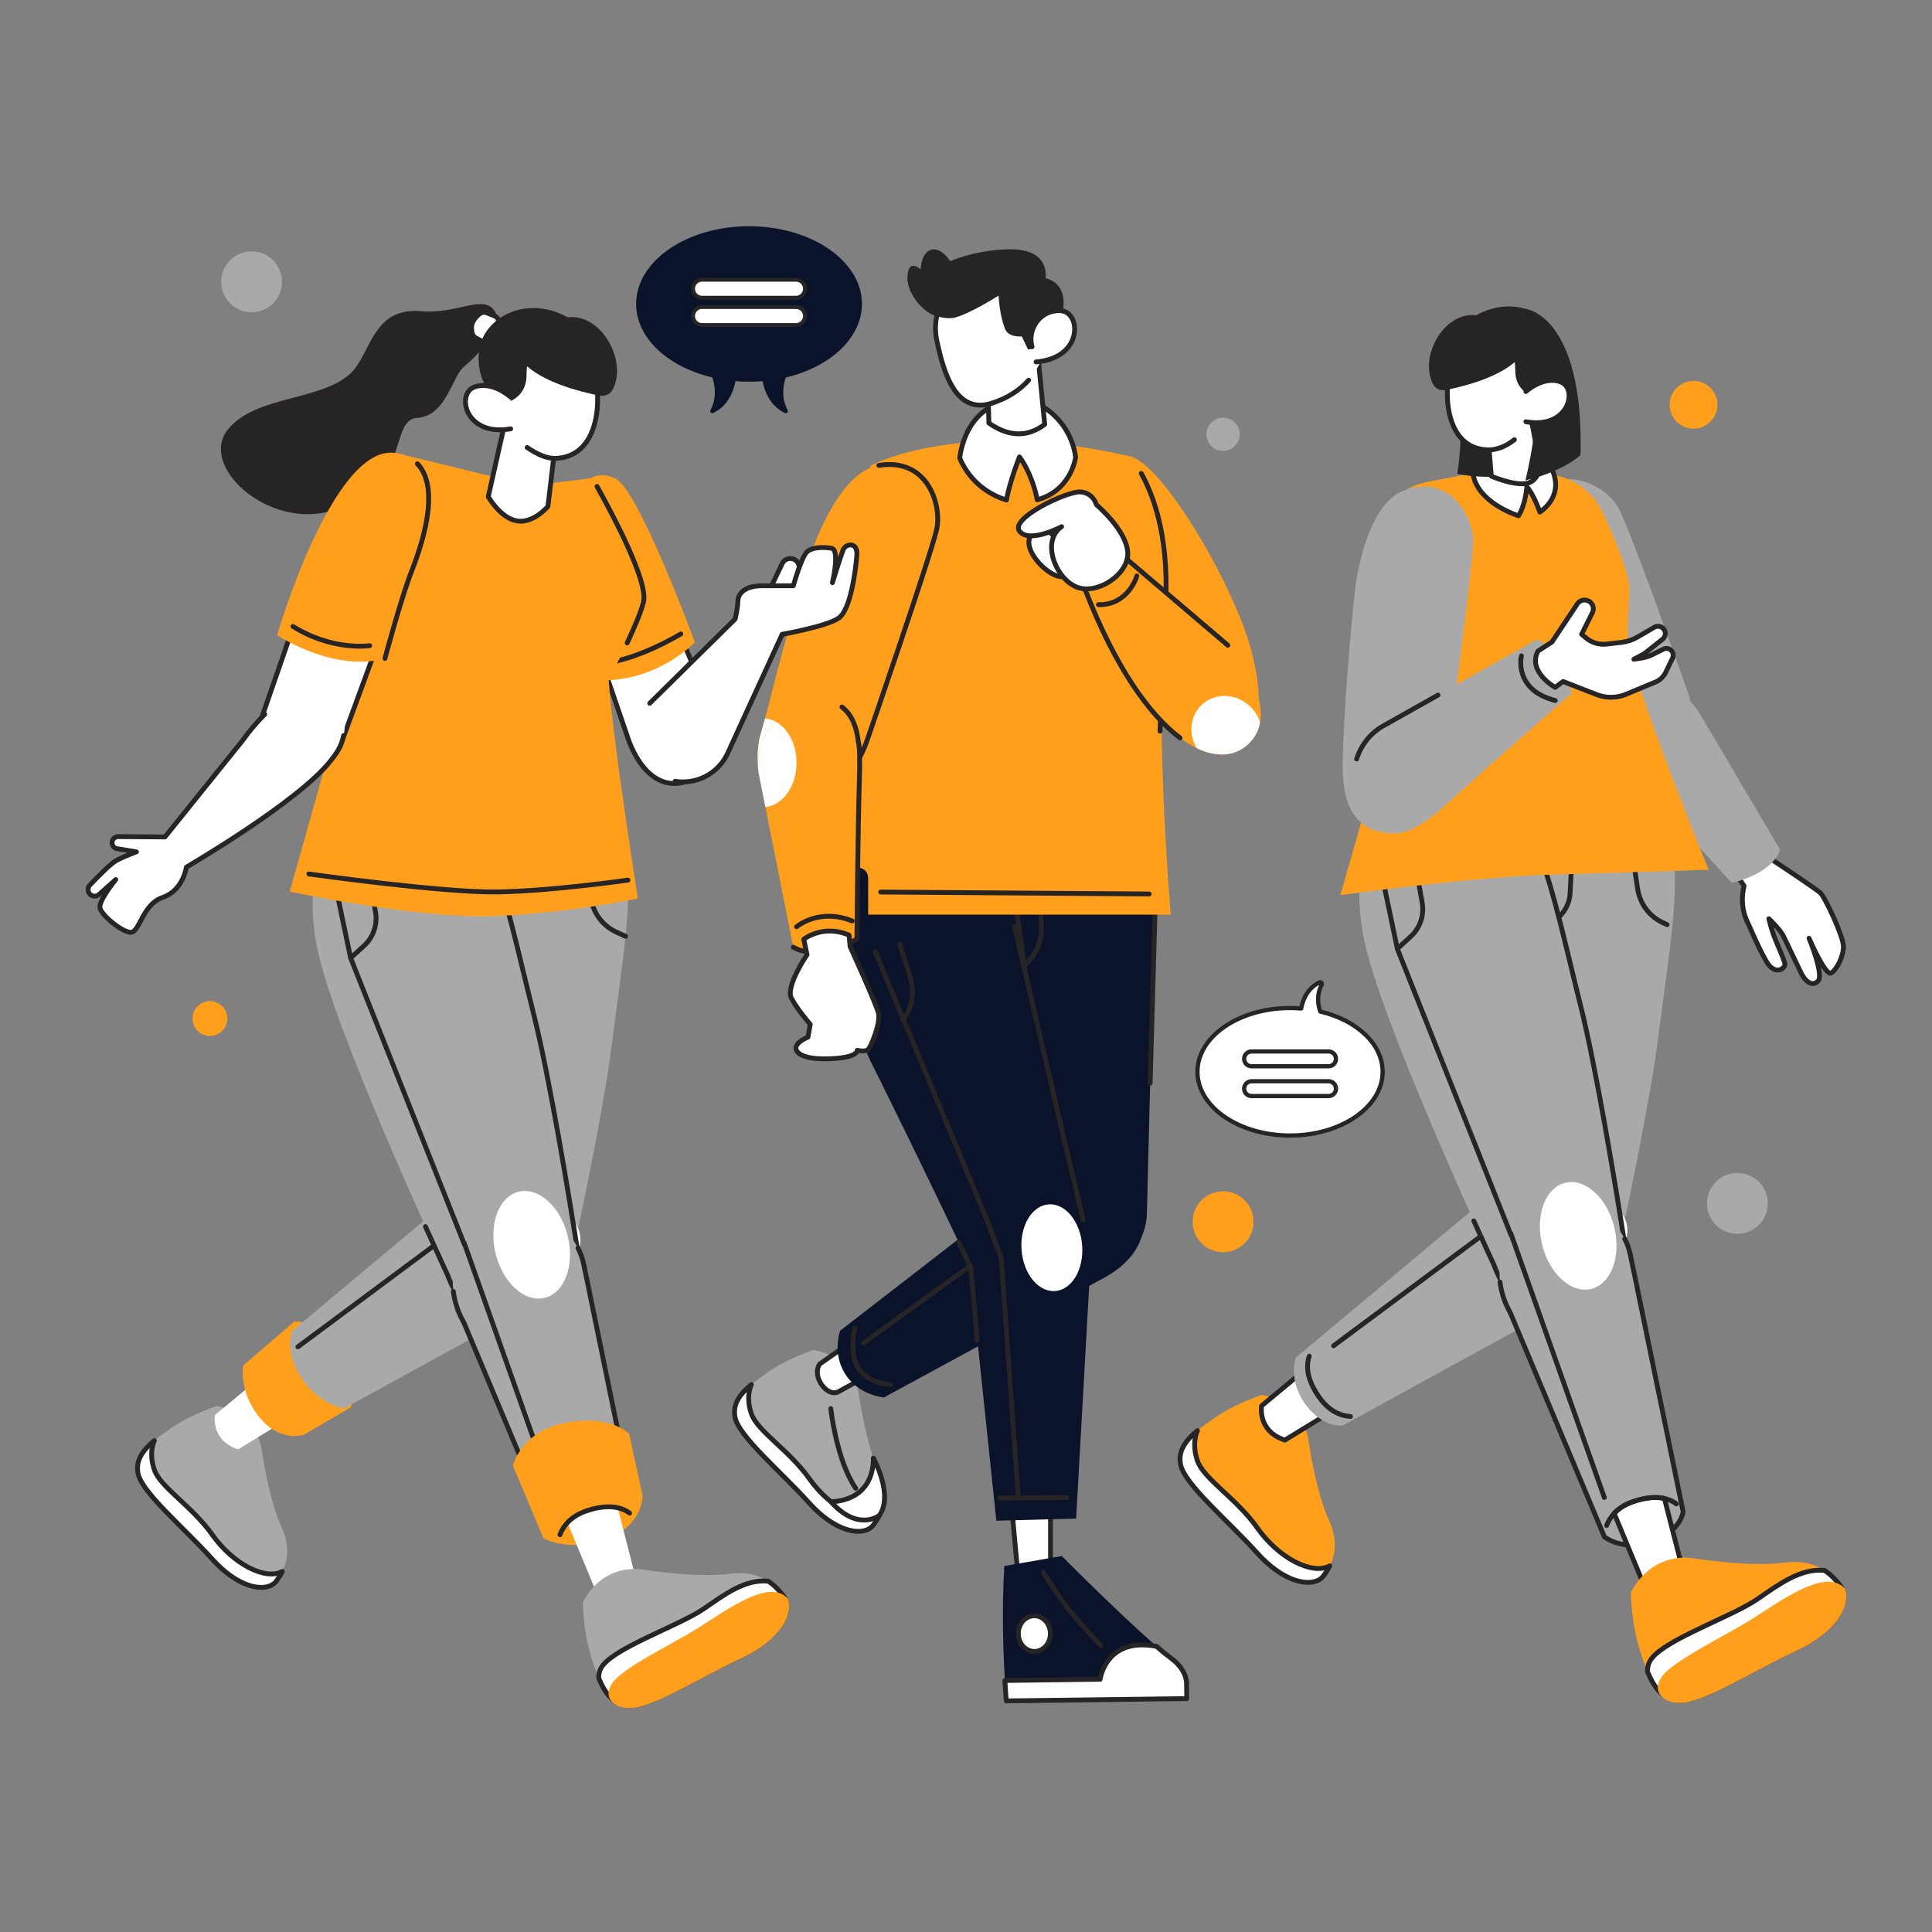 <?xml version="1.0" encoding="utf-8"?>
<!-- Generator: Adobe Illustrator 25.3.1, SVG Export Plug-In . SVG Version: 6.00 Build 0)  -->
<svg version="1.1" xmlns="http://www.w3.org/2000/svg" xmlns:xlink="http://www.w3.org/1999/xlink" x="0px" y="0px"
	 viewBox="0 0 600 600" style="enable-background:new 0 0 600 600;" xml:space="preserve">
<rect x="0" y="0" width="600" height="600" fill="#808080" stroke="none"/>
<style type="text/css">
	.st0{fill:#a9a9a9;}
	.st1{fill:none;stroke:#262424;stroke-width:1.5;stroke-linecap:round;stroke-linejoin:round;stroke-miterlimit:10;}
	.st2{fill:#FFFFFF;stroke:#262424;stroke-width:1.5;stroke-linecap:round;stroke-linejoin:round;stroke-miterlimit:10;}
	.st3{fill:#0b132b;}
	.st4{fill:#FFFFFF;}
	.st5{fill:#ff9f1c;}
	.st6{fill:#ff9f1c;stroke:#ff9f1c;stroke-width:1.5;stroke-linecap:round;stroke-linejoin:round;stroke-miterlimit:10;}
	.st7{fill:#262424;}
	.st8{fill:#FFFFFF;stroke:#262424;stroke-width:1.319;stroke-linecap:round;stroke-linejoin:round;stroke-miterlimit:10;}
	.st9{fill:#FFFFFF;stroke:#262424;stroke-width:1.21;stroke-linecap:round;stroke-linejoin:round;stroke-miterlimit:10;}
</style>
<g id="WOMAN_2_LEFT_CALF_1_">
	<g>
		<g>
			<g>
				<path class="st0" d="M274.09,468.06c-0.27,0.95-0.62,1.81-1.01,2.56c-0.61,1.23-1.29,2.18-1.78,2.88
					c-0.24,0.34-0.52,0.64-0.85,0.9c-3.34,2.64-11.26,1.18-19.18-7.66c-8.71-9.7-21.71-20.5-22.99-26.51
					c-0.03-0.18-0.07-0.36-0.09-0.53c0-0.01-0.01-0.02,0-0.03c-0.19-1.25-0.07-2.42,0.3-3.52c0.76-2.28,2.56-4.26,4.84-6.15
					c0.01,0,0.01,0,0.01,0c1.59-1.34,3.42-2.62,5.29-3.93c5.98-4.19,14-6.81,14-6.81s11.36,1.15,13.95,12.88
					c0,0,2.15,15.8,6.23,24.68C274.97,461.53,274.89,465.25,274.09,468.06z"/>
			</g>
			<path class="st1" d="M258.01,437.45c0,0,1.73,16.04,7.74,24.75"/>
			<path class="st2" d="M273.09,470.62c-0.61,1.23-1.29,2.18-1.78,2.88c-0.24,0.34-0.52,0.64-0.85,0.9
				c-3.34,2.64-11.26,1.18-19.18-7.66c-8.71-9.7-21.71-20.5-22.99-26.51c-0.03-0.18-0.07-0.36-0.09-0.53c0-0.01-0.01-0.02,0-0.03
				c-0.19-1.25-0.07-2.42,0.3-3.52c0.76-2.28,2.56-4.26,4.84-6.15c0.01,0,0.01,0,0.01,0s-1.9,3.59,0,9.06
				c1.89,5.47,11.68,11.24,18.02,20.19C257.7,468.22,267.76,473.49,273.09,470.62z"/>
			<path class="st2" d="M258.01,466.35c0,0,13.21,0.49,13.22-13.55c0,0,6.38,11.54,1.86,17.82
				C273.09,470.62,266.55,475.88,258.01,466.35z"/>
		</g>
		<g>
			<g>
				<path class="st2" d="M277.66,422.69l-17.28,9.52c-3.39,1.89-8.47-4.71-5.8-8.6l17.1-12.03L277.66,422.69z"/>
			</g>
		</g>
		<g>
			<g>
				<path class="st3" d="M274.51,434l66.92-36.38c14.44-7.18,17.39-19.24,9.57-29.86l0,0c-5.96-9.01-21.27-7.75-29.81-1.14
					c-31.62,24.48-60.3,46.66-60.3,46.66C257.94,423.28,263.8,432.54,274.51,434z"/>
				<polyline class="st1" points="268.13,417.11 331.08,371.64 329.11,362.58 				"/>
				<path class="st1" d="M276.5,430.01c-8.98-0.91-13.28-6.2-11.06-17.59"/>
			</g>
			
				<ellipse transform="matrix(0.808 -0.59 0.59 0.808 -160.266 275.375)" class="st4" cx="341.92" cy="383.32" rx="13.5" ry="9.44"/>
		</g>
	</g>
</g>
<g id="WOMAN_2_LEFT_THIGH">
	<g>
		<g>
			<path class="st0" d="M515.03,321.8c5.2-40.93,10.87-64.99-7.14-77.25c-23.83-16.23-45.43,7.8-48.73,38.52
				c-3.3,30.72,1.57,104.31,1.57,104.31c-0.5,24.14,24.17,35.02,35.52,23.26c1.38-2,2.39-4.26,2.92-6.68
				c0.41-1.84,0.88-3.96,1.39-6.32c0-0.02,0.01-0.05,0.02-0.07C504.91,377.82,512.44,342.12,515.03,321.8z"/>
		</g>
		<path class="st1" d="M507.39,268.17l1.21,7.95c0.7,4.6,3.67,8.53,7.89,10.47l1.25,0.57"/>
		<g>
			<path class="st1" d="M488.44,261.3l-0.83,16.05c-0.17,3.37-1.89,6.46-4.66,8.39l-3.89,2.71l0.67,96.29"/>
		</g>
	</g>
</g>
<g id="WOMAN_2_LEFT_CALF">
	<g>
		<g>
			<g>
				<path class="st5" d="M414,483.66c-0.28,0.99-0.64,1.87-1.04,2.64c-0.63,1.27-1.33,2.25-1.84,2.98
					c-0.25,0.35-0.54,0.66-0.88,0.93c-3.45,2.73-11.64,1.21-19.83-7.92c-9-10.03-22.44-21.18-23.76-27.4
					c-0.04-0.18-0.07-0.37-0.09-0.55c0-0.01-0.01-0.02,0-0.03c-0.19-1.29-0.07-2.5,0.31-3.64c0.78-2.36,2.64-4.4,5-6.36
					c0.01,0,0.01,0,0.01,0c1.65-1.38,3.54-2.71,5.47-4.06c6.18-4.33,14.47-7.03,14.47-7.03s11.74,1.19,14.42,13.31
					c0,0,2.22,16.33,6.44,25.51C414.9,476.91,414.82,480.76,414,483.66z"/>
			</g>
			<path class="st2" d="M412.96,486.3c-0.63,1.27-1.33,2.25-1.84,2.98c-0.25,0.35-0.54,0.66-0.88,0.93
				c-3.45,2.73-11.64,1.21-19.83-7.92c-9-10.03-22.44-21.18-23.76-27.4c-0.04-0.18-0.07-0.37-0.09-0.55c0-0.01-0.01-0.02,0-0.03
				c-0.19-1.29-0.07-2.5,0.31-3.64c0.78-2.36,2.64-4.4,5-6.36c0.01,0,0.01,0,0.01,0s-1.96,3.72,0,9.36
				c1.95,5.65,12.07,11.61,18.62,20.87C397.05,483.82,407.45,489.27,412.96,486.3z"/>
		</g>
		<g>
			<g>
				<g>
					<path class="st2" d="M419.41,434.74l-20.38,12.5c-8.59-2.82-7.24-10.64-7.24-10.64l18.59-15.43c1.83,0.91,3.78,2.44,5.56,5.03
						C418.3,429.63,419.23,432.47,419.41,434.74z"/>
				</g>
			</g>
			<path class="st0" d="M417.09,442.66c-8.39,0.87-17.8-11.14-14.64-21.04c0.01-0.01,0.01-0.03,0.01-0.03l57.85-48.41
				c17.68-18.77,49.56-1.65,34.14,25.24c-1.55,2-3.51,3.7-5.77,4.96l-5.32,2.94l-2.17,1.19L417.09,442.66z"/>
			<line class="st1" x1="483.89" y1="366.07" x2="414.16" y2="417.94"/>
			
				<ellipse transform="matrix(0.858 -0.514 0.514 0.858 -128.99 306.536)" class="st4" cx="489.56" cy="386.41" rx="16.97" ry="11.53"/>
			<path class="st1" d="M406.61,421.18c-0.39,1.04-0.64,2.39-0.51,4.04c0.17,2.27,1.1,5.11,3.46,8.53c1.78,2.59,3.73,4.13,5.56,5.03
				c1.55,0.74,3.03,1.04,4.28,1.12"/>
		</g>
	</g>
</g>
<g id="WOMAN_2_RIGHT_THIGH">
	<g>
		<g>
			<path class="st0" d="M490.8,312.07c-10-40.03-13.45-64.5-34.68-69.4c-28.09-6.48-39.51,23.74-31.44,53.57
				c8.07,29.82,39.29,96.64,39.29,96.64c8.29,22.68,35.22,23.87,41.54,8.79c0.56-2.37,0.68-4.84,0.3-7.29
				c-0.29-1.86-0.62-4.01-0.99-6.39c-0.01-0.02-0.01-0.05-0.01-0.07C501.69,367.95,495.76,331.95,490.8,312.07z"/>
		</g>
		<g>
			<path class="st1" d="M457.71,379.17c3.77,8.35,6.27,13.71,6.27,13.71c8.29,22.68,35.22,23.87,41.54,8.79
				c0.56-2.37,0.68-4.84,0.3-7.29c-0.29-1.86-0.62-4.01-0.99-6.39c-0.01-0.02-0.01-0.05-0.01-0.07
				c-3.13-19.96-9.05-55.96-14.01-75.84c-10-40.03-13.45-64.5-34.68-69.4"/>
		</g>
		<g>
			<path class="st1" d="M439.66,268.95l2.01,11.41c0.69,3.88-0.67,7.85-3.58,10.51l-4.14,3.77l36.84,92.75"/>
			<line class="st1" x1="433.96" y1="294.64" x2="429.28" y2="272.32"/>
		</g>
	</g>
</g>
<g id="WOMAN_2_RIGHT_CAL">
	<g>
		<g>
			<path class="st0" d="M522.73,469.55c-1.64,8.28-15.89,13.73-24.42,7.79c-0.01-0.01-0.02-0.02-0.02-0.02l-29.21-69.55
				c-12.72-22.43,13.03-47.84,34.18-25.18c1.45,2.07,2.5,4.44,3.04,6.98l1.24,5.95l0.5,2.42L522.73,469.55z"/>
			<path class="st1" d="M504.56,384.73c0.79,1.51,1.37,3.13,1.73,4.83l1.24,5.95l0.5,2.42l14.69,71.61
				c-1.64,8.28-15.89,13.73-24.42,7.79c-0.01-0.01-0.02-0.02-0.02-0.02l-29.21-69.55c-1.81-3.18-2.84-6.43-3.22-9.59"/>
			<line class="st1" x1="469.23" y1="383.14" x2="498.24" y2="465.06"/>
			
				<ellipse transform="matrix(0.971 -0.238 0.238 0.971 -77.321 127.915)" class="st4" cx="490.34" cy="383.72" rx="11.53" ry="16.97"/>
			<g>
				<g>
					<path class="st2" d="M524.64,495.5l-11.67,2.62l-11.68-28.13c1.4-1.49,3.44-2.89,6.44-3.83c3.96-1.26,6.96-1.3,9.17-0.8
						L524.64,495.5z"/>
				</g>
			</g>
			<path class="st1" d="M520.61,467.04c-0.88-0.68-2.1-1.32-3.71-1.68c-2.22-0.5-5.21-0.46-9.17,0.8c-3,0.94-5.05,2.35-6.44,3.83
				c-1.17,1.27-1.89,2.59-2.33,3.76"/>
		</g>
		<g>
			<path class="st5" d="M557.54,512.02c-13.45,6.21-29.52,16.71-36.48,16.08c-0.2-0.02-0.41-0.04-0.6-0.08c-0.01,0-0.01,0-0.02,0
				c-1.43-0.22-2.65-0.74-3.72-1.5c-2.22-1.59-3.77-4.21-5.06-7.32c-0.91-2.18-1.69-4.6-2.48-7.06c-2.55-7.89-2.71-17.48-2.71-17.48
				s5.05-11.96,18.65-10.84c0,0,17.88,2.96,28.88,1.5c5.82-0.77,9.83,0.56,12.61,2.37c2.49,1.61,4.01,3.61,4.98,4.84
				c0.28,0.37,0.52,0.78,0.69,1.23C574.03,498.26,569.79,506.37,557.54,512.02z"/>
			<path class="st2" d="M557.54,512.02c-13.45,6.21-29.52,16.71-36.48,16.08c-0.2-0.02-0.41-0.04-0.6-0.08c-0.01,0-0.01,0-0.02,0
				c-1.43-0.22-2.65-0.74-3.72-1.5c-2.22-1.59-3.77-4.21-5.06-7.32c-0.08-1.41,0.27-2.84,1.3-4.18
				c4.67-6.05,25.05-13.04,32.81-18.39c6.74-4.65,13.39-9.63,20.84-8.93c2.49,1.61,4.01,3.61,4.98,4.84
				c0.28,0.37,0.52,0.78,0.69,1.23C574.03,498.26,569.79,506.37,557.54,512.02z"/>
			<path class="st6" d="M557.54,512.02c-13.45,6.21-29.52,16.71-36.48,16.08c-0.22-0.05-0.43-0.07-0.6-0.08c-0.01,0-0.01,0-0.02,0
				c-1-0.02-2.63-0.51-3.72-1.5c-1.22-1.13-1.77-2.91,0.04-5.43c3.42-4.77,19.5-12.5,27.65-17.6c8.16-5.1,22.33-15.7,27.85-9.76
				c0,0,0,0,0.02,0.03C574.03,498.26,569.79,506.37,557.54,512.02z"/>
		</g>
	</g>
</g>
<g id="WOMAN_2_RIGHT_UPPER_ARM_1_">
	<path class="st0" d="M502.47,157.5c-4.94-8.5-19.73-12.88-25.61-3.11c-4.5,7.47-1.51,17.81,0.71,25.45
		c1.61,5.58,12.37,31.71,18.13,44.13c2.12,4.57,3.76,7.87,4.36,8.61c7.29,15.62,30.31,1.67,24.16-17.47
		C524.21,215.11,506.28,164.05,502.47,157.5z"/>
</g>
<g id="WOMAN_2_LEFT_ARM">
	<g>
		<path class="st2" d="M544.89,258.49l5.15,8.32c0,0,13.72,9.07,15.24,10.43c1.51,1.36,7.28,13.74,7.23,16.79
			c-0.05,3.05-1.99,6.88-3.77,8.13c-1.78,1.24-6.92-10.77-6.92-10.77s4.64,11.2,2.82,13.24s-4.11-0.02-5.22-2.33
			c-1.11-2.32-4.39-9.16-5.49-11.44c-1.09-2.28-4.59-5.53-4.59-5.53s0.72,3.08,1.55,5.26c1.29,3.37,3.19,7.32,3.42,8.72
			s-3.07,3.95-5.78-0.79c-2.71-4.75-4.81-10.05-5.93-12.37c-2.63-5.43-0.96-11.01-0.96-11.01l-4.41-6.49L544.89,258.49z"/>
		<path class="st0" d="M552.81,263.84l-25.18-42.62c-12.35-18.64-33.33-4.88-27.57,11.36c0.66,1.4,3.5,4.64,7.26,8.58
			c9.65,10.12,30.48,33.01,30.48,33.01S550.33,271.63,552.81,263.84z"/>
	</g>
</g>
<g id="WOMAN_2_BODY">
	<g>
		<path class="st5" d="M484.13,147.86l-13.53-3.5l-27.41,5.34c-9.48,1.84-16.61,9.71-17.51,19.32l6.02,54.86l-15.42,54.09
			c0,0,40.34-5.59,64.53-6.3c13.4-0.39,49.82-1.56,49.82-1.56s-20.42-49.83-25.16-69.34c0,0-0.14-8.5,0.56-16.68
			c0.43-5.04-4.46-16.7-8.29-24.92C495.13,153.55,490.13,149.41,484.13,147.86z"/>
		<g>
			<path class="st2" d="M470.85,137.95c9.88,1.18,17.74,13.67,7.37,21.09c0,0-1.87-5.44-4.05-7.89c0,0-0.28,5.22-2.57,9.03
				c0,0-10.92-3.31-13.65-11.07C455.19,141.33,463.16,137.03,470.85,137.95z"/>
		</g>
	</g>
</g>
<g id="WOMAN_2_HAIR">
	<path class="st7" d="M453.25,113.81c0,0,1.4,22.11-0.7,33.35c0,0,17.35,3.79,27.47-4.01c10.13-7.8,4.07-37.83-3.96-38.3
		C468.03,104.39,453.25,113.81,453.25,113.81z"/>
</g>
<g id="WOMAN_2_NECK">
	<g>
		<path class="st2" d="M474.69,125.71l3.55,18.83c0,0-0.21,5.08-4.42,5.64c-4.21,0.55-10.68-2.31-10.68-2.31l-1.84-22.12
			L474.69,125.71z"/>
	</g>
</g>
<g id="WOMAN_2_RIGHT_UPPER_ARM">
	<g>
		<path class="st0" d="M457.49,168.3c0.17-7.58-7.04-21.42-21.53-15.96c-8.91,3.36-12.85,17.86-14.49,26.39
			c-1.21,6.24-3.73,37-4.3,51.96c-0.21,5.5-0.25,9.52-0.04,10.55c0.74,24.79,28.77,22.65,32.19-4.99
			C449.32,236.25,457.31,176.58,457.49,168.3z"/>
	</g>
</g>
<g id="WOMAN_2_RIGHT_ARM">
	<g>
		<g>
			<path class="st0" d="M430.09,225.15c-18.45,9.66-8.92,44.58,11.77,30.38c1.55-0.69,5.15-3.72,9.54-7.73
				c11.28-10.31,36.77-32.54,36.77-32.54s-2.49-13.75-10.94-16.64L430.09,225.15z"/>
		</g>
		<path class="st2" d="M481.96,199.4l7.89-11.85c0.74-1.11,2.17-1.52,3.39-0.96l0,0c1.4,0.64,1.98,2.31,1.3,3.68l-3.36,6.71
			l1.39,1.16c1.78,1.48,4.09,2.16,6.39,1.89l4.7-0.55c1.73-0.2,3.41-0.77,4.92-1.65l5.18-3.03c0.92-0.54,2.1-0.36,2.82,0.43l0,0
			c0.88,0.97,0.76,2.49-0.27,3.3l-5.68,4.49l-3.22,1.72l2.55-0.41c1.08-0.17,2.13-0.51,3.11-0.99l3.53-1.75
			c1-0.49,2.2-0.12,2.76,0.84l0,0c0.34,0.6,0.37,1.33,0.07,1.96l-2.14,4.43c-0.65,1.35-1.78,2.42-3.16,2.99l-9.17,3.81
			c-2.9,1.21-6.16,1.24-9.08,0.1l-10.46-4.07l-2.45,1.82c0,0-8.68-4.8-5.34-11.28L481.96,199.4z"/>
		<g>
			<path class="st1" d="M446.6,215.86l-16.51,9.29c-4.53,2.37-7.37,6.26-8.78,10.57"/>
		</g>
		<path class="st1" d="M472.49,203.68c0,0-2.59,10.51,10.51,13.88"/>
	</g>
</g>
<g id="WOMAN_2_HEAD">
	<g>
		<g>
			<g>
				<g>
					<g>
						<path class="st4" d="M449.49,122.12c-0.05,7.94,2.9,17.28,12.49,17.61c7.04,0.24,15.34-7.75,16.59-18.39
							c1.25-10.65-0.05-19.9-12.94-20.05c-1.15-0.01-3.09,0.13-4.12,0.29c-7.56,1.19-10.44,1.68-11.9,16.31
							C449.48,119.18,449.5,120.63,449.49,122.12z"/>
					</g>
				</g>
				<g>
					<g>
						<path class="st1" d="M477.45,107.49c-1.76-3.73-5.32-6.13-11.83-6.21c-1.15-0.01-3.09,0.13-4.12,0.29
							c-7.56,1.19-10.44,1.68-11.9,16.31c-0.13,1.29-0.11,2.74-0.12,4.23c-0.05,7.94,2.9,17.28,12.49,17.61
							c2.75,0.09,5.7-1.07,8.34-3.16"/>
					</g>
				</g>
			</g>
			<path class="st7" d="M474.92,122.56c-3.14-1.67-4.16-4.31-4.32-6.72c-0.05-0.95-0.02-2.23-0.18-3.4
				c-6.07,5.26-16.84,7.79-21.51,8.68c-1.5,0.29-3.07-0.36-3.8-1.7c-4.57-8.34,3.18-22.75,13.32-21.5
				c12.3-6.9,25.23,0.18,26.23,10.12C485.76,119.05,478.05,124.22,474.92,122.56z"/>
			<path class="st7" d="M473.73,95.92c0,0,18.17,1.83,17.12,45.41c0,0-5.21,5-17.12,7.88c0,0,5.13-20.48,2.8-31.08
				C474.2,107.53,473.73,95.92,473.73,95.92z"/>
			<g>
				<g>
					<path class="st4" d="M473.87,121.59c0,0,5.52-5.04,10.87-2.96s2.53,14.77-10.86,12.34L473.87,121.59z"/>
				</g>
				<g>
					<path class="st1" d="M473.87,121.59"/>
					<path class="st1" d="M473.87,121.59c0,0,5.52-5.04,10.87-2.96s2.53,14.77-10.86,12.34"/>
				</g>
			</g>
		</g>
	</g>
</g>
<g id="MAN_LEFT_THIGH">
	<g>
		<path class="st3" d="M358.63,279.19c0,0,0.01-0.47-0.06-1.3c-0.66-19.24-1.95-44.17-29.46-45.16
			c-30.45-1.09-28.28,46.96-27.15,55.72c1.16,8.96,2.54,19.44,2.93,21.14c0.33,1.45,8.08,38.95,13.91,70.36
			c5.07,24.78,37.42,17.29,37.39-3.7L358.63,279.19z"/>
		<line class="st1" x1="357.19" y1="336.39" x2="358.77" y2="280.63"/>
		<path class="st1" d="M322.9,276.84l0.53,10.92c0.23,4.7-1.85,9.22-5.57,12.11l0,0"/>
		<line class="st1" x1="314.94" y1="277.14" x2="329.11" y2="379.2"/>
	</g>
</g>
<g id="MAN_RIGHT_THIGH">
	<g>
		<path class="st3" d="M314.6,286.46c0,0-0.11-0.46-0.39-1.24c1.07-11.38,2.43-48.25-25.1-48.25c-32.56,0-32,28.28-32,28.28v18.78
			c0,8.83,1.7,17.59,5.02,25.77c3.39,8.37,7.39,18.15,8.2,19.71c0.69,1.32,17.71,35.62,31.31,64.53
			c11.2,22.68,40.58,7.23,35.22-13.07L314.6,286.46z"/>
		<path class="st1" d="M297.76,385.82c1.31,2.76,2.62,5.51,3.89,8.21c0.12,0.24,0.24,0.48,0.36,0.71"/>
		<polyline class="st1" points="315.1,287.81 327.72,342.14 336.38,378.87 		"/>
		<path class="st1" d="M279.45,293.25l3.28,10.43c1.41,4.49,0.55,9.39-2.32,13.13l0,0"/>
		<line class="st1" x1="271.82" y1="295.56" x2="311.43" y2="390.69"/>
	</g>
</g>
<g id="MAN_RIGHT_CALF">
	<g>
		<g>
			<g>
				<polygon class="st2" points="326.24,462.96 326.25,489.08 316.08,488.59 313.65,462.2 				"/>
			</g>
			<g>
				<path class="st3" d="M368.5,522.97l0.06,4.54l-56.05,0.72c0,0-0.21-2.36-0.44-6.34c-0.45-7.83-1.02-20.98-0.17-35.55l17.85-3.1
					c0,0,15.56,15.78,29.38,28.04c1.43,1.27,2.95,2.51,4.53,3.68C366.72,517.2,368.46,520.02,368.5,522.97z"/>
				<path class="st1" d="M324.03,488.24c0,0,5.47,10.25,17.84,22.76"/>
				
					<ellipse transform="matrix(1 -0.013 0.013 1 -6.488 4.165)" class="st2" cx="321.12" cy="507.34" rx="4.98" ry="5.54"/>
				<path class="st2" d="M368.5,522.97l0.06,4.54l-56.05,0.72c0,0-0.21-2.36-0.44-6.34l29.59-0.38c0,0,1.72-13.21,17.48-10.23
					c1.43,1.27,2.95,2.51,4.53,3.68C366.72,517.2,368.46,520.02,368.5,522.97z"/>
			</g>
		</g>
		<g>
			<g>
				<path class="st3" d="M334.2,471.6l4.27-76.05c1.49-16.06-7.21-24.91-20.36-23.85l0,0c-10.79,0.33-17.78,14.02-16.65,24.76
					c4.18,39.77,7.96,75.82,7.96,75.82L334.2,471.6z"/>
				<path class="st1" d="M301.42,393.06c0.71,6.77,1.44,16.83,2.11,23.22"/>
				<polyline class="st1" points="316.25,465 310.93,390.69 306.4,378.6 				"/>
				<line class="st1" x1="331.25" y1="465.1" x2="310.48" y2="465.25"/>
			</g>
			
				<ellipse transform="matrix(0.997 -0.077 0.077 0.997 -28.762 26.183)" class="st4" cx="326.56" cy="387.61" rx="9.44" ry="13.5"/>
		</g>
	</g>
</g>
<g id="MAN_LEFT_UPPER_ARM">
	<path class="st5" d="M350.67,141.66c10.21,1.87,32.62,40.18,37.95,60.41s0.65,27.21-7.25,28.66c-7.89,1.44-17.6,0.75-30.26-30.72
		C338.45,168.54,331.78,138.2,350.67,141.66z"/>
</g>
<g id="MAN_BODY">
	<g>
		<path class="st5" d="M253.45,284.05h9.86V272.6c0-0.87,0.35-1.66,0.92-2.23c0.57-0.57,1.36-0.92,2.23-0.92
			c1.74,0,3.15,1.41,3.15,3.15v11.45h93.99c0,0-4.95-56.34-1.88-92.41c3.04-35.83-11.04-49.98-11.04-49.98
			c-52.97-12.07-80.28,2.94-80.28,2.94C252.42,221.07,253.45,284.05,253.45,284.05z"/>
		<path class="st1" d="M354.42,147.02c3.93,6.98,9.29,21.15,7.3,44.63c-0.91,10.69-0.96,23.17-1.47,35.43"/>
		<line class="st1" x1="273.49" y1="277.03" x2="356.88" y2="277.63"/>
		<path class="st2" d="M298.05,142.29c3.58,8.32,10.3,11.69,14.5,13.01c1.08-5.93,4.06-13.4,4.06-13.4
			c3.31,4.56,5.06,10.58,5.49,13.33c10.72-2.95,11.94-13.25,11.94-13.25c-1.31-10.32-10.19-18.1-17.81-17.84
			C299.39,124.71,298.05,142.29,298.05,142.29z"/>
		<path class="st2" d="M306.37,103.33l0.27,10.35l0.47,17.71c5.96,4.16,11.75,4.6,17.34,0.41l-0.82-8.23l-1.24-12.46L306.37,103.33z
			"/>
	</g>
</g>
<g id="MAN_RIGHT_UPPER_ARM">
	<g>
		<g>
			<path class="st5" d="M290.89,164.43c-1.82,8.08-21.43,64.99-21.43,64.99c-5.34,16.01-18.13,21.93-26.46,18.67
				c-5.41-2.11-8.94-8.11-7.3-17.75c0-0.69,0.9-3.7,1.89-7.21c0.5-1.78,1.02-3.69,1.45-5.5c3.51-14.55,12.05-44.21,14.47-50.08
				c3.3-8.05,10.02-21.48,19.42-23.02C288.22,142.04,292.55,157.03,290.89,164.43z"/>
		</g>
		<g>
			<path class="st1" d="M272.93,144.53c15.29-2.49,19.62,12.5,17.96,19.9c-1.82,8.08-21.43,64.99-21.43,64.99
				c-1,3-2.26,5.65-3.71,7.94"/>
		</g>
		<path class="st4" d="M247.37,236.89c0,4.62-1.72,8.71-4.37,11.2c-5.41-2.11-8.94-8.11-7.3-17.75c0-0.69,0.9-3.7,1.89-7.21
			C243.05,223.58,247.37,229.58,247.37,236.89z"/>
	</g>
</g>
<g id="MAN_RIGHT_ARM">
	<g>
		<g>
			<g>
				<path class="st5" d="M266.88,242.56c-0.48,15.27-0.76,49.09-0.76,49.09s-12.06,7.06-19.75,2.52l-8.66-43.53l-1.89-9.51
					c-1.52-6.59,0.9-12.68,4.97-17.04c8.44-9.05,23.93-10.64,25.75,6.2C267.02,231.91,267.07,236.62,266.88,242.56z"/>
			</g>
		</g>
		<g>
			<g>
				<path class="st1" d="M261.46,219.56c2.61,2,4.51,5.46,5.08,10.72c0.48,1.62,0.53,6.33,0.34,12.27
					c-0.48,15.27-0.76,49.09-0.76,49.09s-12.06,7.06-19.75,2.52"/>
			</g>
		</g>
		<path class="st4" d="M247.37,236.89c0,7.26-4.26,13.22-9.66,13.75l-1.89-9.51c-1.52-6.59,0.9-12.68,4.97-17.04
			C244.65,226.11,247.37,231.08,247.37,236.89z"/>
		<path class="st2" d="M249.61,291.7c0,0,6.01-4.8,14.08-1.27l0.32,3.56c0,0,8.04,17.59,8.79,20.63c0.75,3.03-2.28,10.35-3.16,11.26
			c-0.87,0.91-3.43,0.31-3.43,0.31s0.29,1.88-6.1,2.46c-6.39,0.58-11.58-0.14-12.75-2.42c-1.16-2.28,3.56-4.14,3.56-4.14l0.71-3.98
			c0,0-4-4.56-5.87-8.14s4.87-13.5,4.87-13.5L249.61,291.7z"/>
		<path class="st1" d="M247.37,287.81c0,0,7.01-5.96,17.29-1.79"/>
	</g>
</g>
<g id="MAN_LEFT_ARM">
	<g>
		<g>
			<path class="st5" d="M337.03,183.19c11.17,28.78,24.01,44.06,34.62,49.16c6.61,3.18,12.35,2.41,16.29-1.51
				c1.94-1.93,2.98-4.16,3.4-6.51c1.76-10.05-8.03-22.23-8.03-22.23l-34.7-29.58L337.03,183.19z"/>
			<path class="st1" d="M381.31,200.4l-32.71-27.88l-11.57,10.67c9.41,24.25,20.01,38.92,29.45,45.98"/>
			<path class="st1" d="M353.06,178.86c0,0-2.58,9.12-11.92,8.92"/>
			<path class="st4" d="M371.64,232.34c6.61,3.18,12.35,2.41,16.29-1.51c1.94-1.93,2.98-4.16,3.4-6.51
				c-0.5-1.57-1.36-3.07-2.56-4.38c-4.22-4.6-11.15-5.11-15.47-1.15C369.56,222.24,368.99,227.9,371.64,232.34z"/>
		</g>
		<g>
			<path class="st2" d="M323,164.3c3.69-1.23,11.95,11.49,8.01,14.41C327.07,181.63,313.1,167.59,323,164.3z"/>
			<path class="st2" d="M340.51,156.76c0,0,9.29,7.82,9.72,14.78c0.43,6.96-10.07,13.76-16.5,10.5s-10.18-14.3-4.03-18.48
				c0,0-10.12,5.39-13.1,1.37c-2.98-4.01,14.63-12.32,18.78-12.16S340.51,156.76,340.51,156.76z"/>
		</g>
	</g>
</g>
<g id="MAN_HEAD">
	<g>
		<g>
			<g>
				<path class="st4" d="M292.02,110.37c2.15,8.28,6.16,17.97,16.01,14.84c11.72-3.73,18.16-13.42,16.5-24.86
					c-1.66-11.44-7.93-17.07-21.4-13.64c-1.2,0.31-2.32,0.69-3.35,1.15c-7.54,3.34-10.49,10.48-8.81,18.06
					C291.27,107.29,291.61,108.81,292.02,110.37z"/>
			</g>
			<g>
				<path class="st1" d="M299.78,87.87c-7.54,3.34-10.49,10.48-8.81,18.06c0.3,1.37,0.64,2.88,1.05,4.45
					c2.15,8.28,6.16,17.97,16.01,14.84c4.73-1.51,8.61-3.98,11.43-7.16"/>
			</g>
			<path class="st7" d="M328.44,101.95c0,0-1.32,2.82-3.16,5.3l-6,1.31l-1.96-4.09c0,0-3.87,0.42-5.07-2.04c0,0-0.03-0.05-0.08-0.17
				c-0.33-0.82-1.71-4.48-2.05-10.46c0,0-8.6,5.51-13.55,6.82c-1.78,0.47-4,0.1-6.11-0.56c-4.24-1.33-8.67-7.21-8.66-11.65
				c0-0.03,0-0.06,0-0.09c0.1-6.52,4.09-2.63,4.09-2.63s0.15-5.26,3.3-6.13c3.16-0.87,5.92,3.55,5.92,3.55s8.25-3.67,18.65-3.69
				c12.68-0.03,10.92,8.98,10.92,8.98S334.27,87.9,328.44,101.95z"/>
			<g>
				<path class="st4" d="M320.5,107.7c-1.26-4.69,1.41-9.64,6.09-10.93c0.95-0.26,1.98-0.37,3.05-0.25
					c6.16,0.68,6.74,14.68-7.89,15.88L320.5,107.7z"/>
				<path class="st1" d="M320.5,107.7c-1.26-4.69,1.41-9.64,6.09-10.93c0.95-0.26,1.98-0.37,3.05-0.25
					c6.16,0.68,6.74,14.68-7.89,15.88"/>
			</g>
		</g>
	</g>
</g>
<g id="WOMAN_1_LEFT_THIGH">
	<g>
		<g>
			<path class="st0" d="M189.96,324.67c5.2-40.93,10.87-64.99-7.14-77.25c-23.83-16.23-45.43,7.8-48.73,38.52
				c-3.3,30.72,1.57,104.31,1.57,104.31c-0.5,24.14,24.17,35.02,35.52,23.26c1.38-2,2.39-4.26,2.92-6.68
				c0.41-1.84,0.88-3.96,1.39-6.32c0-0.02,0.01-0.05,0.02-0.07C179.84,380.7,187.38,345,189.96,324.67z"/>
		</g>
		<path class="st1" d="M182.32,271.05l1.21,7.95c0.7,4.6,3.67,8.53,7.89,10.47l2.84,1.3"/>
		<g>
			<path class="st1" d="M157.95,265.94l-2.26,11.37c-0.77,3.87-3.47,7.07-7.15,8.49l-5.22,2.01l0.69,99.8"/>
			<line class="st1" x1="143.31" y1="287.81" x2="147.05" y2="265.32"/>
		</g>
	</g>
</g>
<g id="WOMAN_1_LEFT_CALF">
	<g>
		<g>
			<g>
				<path class="st0" d="M88.69,485.47c-0.27,0.95-0.62,1.81-1.01,2.56c-0.61,1.23-1.29,2.18-1.78,2.88
					c-0.24,0.34-0.52,0.64-0.85,0.9c-3.34,2.64-11.26,1.18-19.18-7.66c-8.71-9.7-21.71-20.5-22.99-26.51
					c-0.03-0.18-0.07-0.36-0.09-0.53c0-0.01-0.01-0.02,0-0.03c-0.19-1.25-0.07-2.42,0.3-3.52c0.76-2.28,2.56-4.26,4.84-6.15
					c0.01,0,0.01,0,0.01,0c1.59-1.34,3.42-2.62,5.29-3.93c5.98-4.19,14-6.81,14-6.81s11.36,1.15,13.95,12.88
					c0,0,2.15,15.8,6.23,24.68C89.57,478.94,89.49,482.66,88.69,485.47z"/>
			</g>
			<path class="st2" d="M87.68,488.03c-0.61,1.23-1.29,2.18-1.78,2.88c-0.24,0.34-0.52,0.64-0.85,0.9
				c-3.34,2.64-11.26,1.18-19.18-7.66c-8.71-9.7-21.71-20.5-22.99-26.51c-0.03-0.18-0.07-0.36-0.09-0.53c0-0.01-0.01-0.02,0-0.03
				c-0.19-1.25-0.07-2.42,0.3-3.52c0.76-2.28,2.56-4.26,4.84-6.15c0.01,0,0.01,0,0.01,0s-1.9,3.59,0,9.06
				c1.89,5.47,11.68,11.24,18.02,20.19C72.29,485.63,82.35,490.9,87.68,488.03z"/>
		</g>
		<g>
			<g>
				<g>
					<path class="st4" d="M94.34,437.62l-20.38,12.5c-8.59-2.82-7.24-10.64-7.24-10.64l18.59-15.43c1.83,0.91,3.78,2.44,5.56,5.03
						C93.24,432.51,94.16,435.35,94.34,437.62z"/>
				</g>
			</g>
			<path class="st5" d="M91.31,410.49l-15.77,13.57c0,0-1.51,8,4.95,16.02s13.84,5.51,13.84,5.51l14.56-8.49
				c0,0,3.37-6.37-2.51-16.98C100.5,409.51,91.31,410.49,91.31,410.49z"/>
			<path class="st0" d="M169.39,401.31c-1.56,2-3.51,3.7-5.78,4.95l-5.32,2.95l-2.17,1.19l-49.35,27.05
				c-2.58-0.59-9.03-2.77-13.51-10.03c-4.09-6.64-3.32-11.72-2.55-14.07l44.54-37.28C152.93,357.3,184.81,374.42,169.39,401.31z"/>
			<line class="st1" x1="158.82" y1="368.95" x2="92.52" y2="418.27"/>
			
				<ellipse transform="matrix(0.858 -0.514 0.514 0.858 -176.685 139.882)" class="st4" cx="164.49" cy="389.29" rx="16.97" ry="11.53"/>
		</g>
	</g>
</g>
<g id="WOMAN_1_RIGHT_THIGH">
	<g>
		<g>
			<path class="st0" d="M165.74,314.95c-10-40.03-13.45-64.5-34.68-69.4c-28.09-6.48-39.51,23.74-31.44,53.57
				c8.07,29.82,39.29,96.64,39.29,96.64c8.29,22.68,35.22,23.87,41.54,8.79c0.56-2.37,0.68-4.84,0.3-7.29
				c-0.29-1.86-0.62-4.01-0.99-6.39c-0.01-0.02-0.01-0.05-0.01-0.07C176.62,370.83,170.7,334.82,165.74,314.95z"/>
		</g>
		<g>
			<path class="st1" d="M132.13,380.93c4.05,8.99,6.78,14.83,6.78,14.83c8.29,22.68,35.22,23.87,41.54,8.79
				c0.56-2.37,0.68-4.84,0.3-7.29c-0.29-1.86-0.62-4.01-0.99-6.39c-0.01-0.02-0.01-0.05-0.01-0.07
				c-3.13-19.96-9.05-55.96-14.01-75.84c-10-40.03-13.45-64.5-34.68-69.4"/>
		</g>
		<g>
			<path class="st1" d="M114.6,271.82l2.01,11.41c0.69,3.88-0.67,7.85-3.58,10.51l-4.14,3.77l36.84,92.75"/>
			<line class="st1" x1="108.89" y1="297.51" x2="104.22" y2="275.2"/>
		</g>
	</g>
</g>
<g id="WOMAN_1_RIGHT_CAL">
	<g>
		<g>
			<g>
				<path class="st0" d="M194.47,456.87l-25.58,13.01l-24.88-59.24c-12.72-22.43,13.03-47.84,34.18-25.18
					c1.45,2.07,2.5,4.44,3.04,6.98l1.24,5.95l0.5,2.42L194.47,456.87z"/>
				<path class="st1" d="M168.89,469.88l-24.88-59.24c-1.81-3.18-2.84-6.43-3.22-9.59"/>
				<path class="st1" d="M179.5,387.61c0.79,1.51,1.37,3.13,1.73,4.83l1.24,5.95l0.5,2.42l12.13,59.14"/>
				<line class="st1" x1="144.16" y1="386.02" x2="173.18" y2="467.94"/>
				
					<ellipse transform="matrix(0.971 -0.238 0.238 0.971 -87.373 50.527)" class="st4" cx="165.27" cy="386.6" rx="11.53" ry="16.97"/>
			</g>
			<path class="st5" d="M159.33,455.22l9.44,22.5c0,0,8.37,4.58,19.66,0.27c11.28-4.31,11.15-13.45,11.15-13.45l-4.21-19.31
				c0,0-5.89-6.06-19.85-3.33S159.33,455.22,159.33,455.22z"/>
			<g>
				<g>
					<path class="st4" d="M199.57,498.38L187.9,501l-11.68-28.13c1.4-1.49,3.44-2.89,6.44-3.83c3.96-1.26,6.96-1.3,9.17-0.8
						L199.57,498.38z"/>
				</g>
			</g>
			<path class="st1" d="M195.54,469.92c-0.88-0.68-2.1-1.32-3.71-1.68c-2.22-0.5-5.21-0.46-9.17,0.8c-3,0.94-5.05,2.35-6.44,3.83
				c-1.17,1.27-1.89,2.59-2.33,3.76"/>
		</g>
		<g>
			<path class="st0" d="M229.87,514.33c-12.87,5.94-28.25,15.99-34.91,15.39c-0.2-0.02-0.39-0.04-0.58-0.08c-0.01,0-0.01,0-0.02,0
				c-1.37-0.21-2.53-0.71-3.56-1.44c-2.13-1.52-3.61-4.03-4.84-7.01c-0.87-2.09-1.62-4.4-2.38-6.76
				c-2.44-7.55-2.59-16.73-2.59-16.73s4.83-11.44,17.85-10.37c0,0,17.11,2.83,27.64,1.44c5.57-0.74,9.41,0.53,12.07,2.27
				c2.38,1.54,3.83,3.45,4.76,4.63c0.27,0.36,0.5,0.75,0.66,1.18C245.65,501.16,241.59,508.92,229.87,514.33z"/>
			<path class="st2" d="M229.87,514.33c-12.87,5.94-28.25,15.99-34.91,15.39c-0.2-0.02-0.39-0.04-0.58-0.08c-0.01,0-0.01,0-0.02,0
				c-1.37-0.21-2.53-0.71-3.56-1.44c-2.13-1.52-3.61-4.03-4.84-7.01c-0.08-1.35,0.26-2.72,1.25-4c4.47-5.79,23.97-12.48,31.4-17.6
				c6.45-4.45,12.81-9.22,19.95-8.55c2.38,1.54,3.83,3.45,4.76,4.63c0.27,0.36,0.5,0.75,0.66,1.18
				C245.65,501.16,241.59,508.92,229.87,514.33z"/>
			<path class="st6" d="M229.87,514.33c-12.87,5.94-28.25,15.99-34.91,15.39c-0.21-0.05-0.41-0.07-0.58-0.08c-0.01,0-0.01,0-0.02,0
				c-0.95-0.02-2.52-0.49-3.56-1.44c-1.17-1.08-1.69-2.78,0.04-5.2c3.27-4.57,18.66-11.96,26.46-16.84
				c7.81-4.88,21.37-15.03,26.65-9.34c0,0,0,0,0.02,0.03C245.65,501.16,241.59,508.92,229.87,514.33z"/>
		</g>
	</g>
</g>
<g id="CHAT_BALLOON_2">
	<g>
		<path class="st8" d="M429.39,332.85c0,10.93-12.88,19.8-28.75,19.8c-15.88,0-28.76-8.87-28.76-19.8c0-10.94,12.88-19.8,28.76-19.8
			c1.16,0,2.31,0.05,3.45,0.15c0.36-1.99,1.58-6.14,5.67-8.11c0.47-0.23,0.94,0.3,0.7,0.76c-1.64,3.07-1.17,6.18-0.46,8.29
			C421.28,316.79,429.39,324.17,429.39,332.85z"/>
		<g>
			<path class="st8" d="M412.6,340.39h-23.92c-1.27,0-2.3-1.03-2.3-2.3l0,0c0-1.27,1.03-2.3,2.3-2.3h23.92c1.27,0,2.3,1.03,2.3,2.3
				l0,0C414.9,339.36,413.87,340.39,412.6,340.39z"/>
			<path class="st8" d="M412.6,331.14h-23.92c-1.27,0-2.3-1.03-2.3-2.3l0,0c0-1.27,1.03-2.3,2.3-2.3h23.92c1.27,0,2.3,1.03,2.3,2.3
				l0,0C414.9,330.11,413.87,331.14,412.6,331.14z"/>
		</g>
	</g>
</g>
<g id="CHAT_BALLOON">
	<g>
		<path class="st3" d="M244.03,117.23c-0.86,2.57-1.44,6.36,0.56,10.11c0.3,0.56-0.28,1.19-0.85,0.92c-4.98-2.4-6.47-7.47-6.91-9.89
			c-1.38,0.12-2.78,0.18-4.2,0.18c-1.43,0-2.83-0.06-4.21-0.18c-0.44,2.43-1.94,7.49-6.92,9.89c-0.57,0.27-1.15-0.36-0.85-0.92
			c2-3.75,1.43-7.54,0.56-10.11v-0.01c-13.76-3.25-23.65-12.23-23.65-22.82c0-13.33,15.7-24.14,35.07-24.14
			c19.36,0,35.06,10.81,35.06,24.14C267.68,104.99,257.8,113.98,244.03,117.23z"/>
		<g>
			<g>
				<path class="st9" d="M218.03,86.86h29.17c1.55,0,2.8,1.25,2.8,2.8l0,0c0,1.55-1.25,2.8-2.8,2.8h-29.17c-1.55,0-2.8-1.25-2.8-2.8
					l0,0C215.23,88.12,216.48,86.86,218.03,86.86z"/>
				<path class="st9" d="M218.03,95.34h29.17c1.55,0,2.8,1.25,2.8,2.8v0c0,1.55-1.25,2.8-2.8,2.8h-29.17c-1.55,0-2.8-1.25-2.8-2.8v0
					C215.23,96.59,216.48,95.34,218.03,95.34z"/>
			</g>
		</g>
	</g>
</g>
<g id="WOMAN_1_LEFT_UPPER_ARM">
	<g>
		<g>
			<path class="st2" d="M211.5,197.88l8.79,20.46c0,0,7.61,18.6-6.09,24.01s-19.27-13.36-19.27-13.36l-8.28-24.18L211.5,197.88z"/>
			<path class="st5" d="M191.19,148.66c7.23,3.61,24.61,50.81,24.61,50.81s-11.94,12.77-31.01,11.8c0,0-8.62-24.82-8.85-42.44
				C175.7,151.21,183.54,144.84,191.19,148.66z"/>
			<path class="st1" d="M211.44,196.86c0,0-13.15,8-23.66,9.02"/>
		</g>
	</g>
</g>
<g id="WOMAN_1_LEFT_ARM">
	<g>
		<path class="st2" d="M242.92,175.04l-4.47,9.31h9.09l0.67-7.87c0.13-1.48-0.93-2.8-2.4-3h0
			C244.6,173.32,243.44,173.95,242.92,175.04z"/>
		<path class="st4" d="M228.28,192.27c0,0,0.79-2.96,0.88-5.63c0.09-2.67,2.67-4.72,7.4-4.72c4.72,0,9.81,0,9.81,0
			s2.59-9.16,4.29-10.58c1.69-1.43,4.92-1.51,7.59-1.07c2.67,0.45,0.27,10.69,0.27,10.69s2.5-8.11,3.3-10.16
			c0.8-2.05,4.63-2.67,4.28,1.69s-1.87,16.93-5.7,19.51c-3.83,2.58-17.49,4.99-17.49,4.99L226,233.89
			c-4.49,9.81-17.67,12.11-24.87,4.08c-0.1-0.11-0.2-0.23-0.3-0.34c-4.8-5.61-4.32-14.02,0.94-19.21L228.28,192.27z"/>
		<path class="st1" d="M201.77,218.42l26.51-26.15c0,0,0.79-2.96,0.88-5.63c0.09-2.67,2.67-4.72,7.4-4.72c4.72,0,9.81,0,9.81,0
			s2.59-9.16,4.29-10.58c1.69-1.43,4.92-1.51,7.59-1.07c2.67,0.45,0.27,10.69,0.27,10.69s2.5-8.11,3.3-10.16
			c0.8-2.05,4.63-2.67,4.28,1.69s-1.87,16.93-5.7,19.51c-3.83,2.58-17.49,4.99-17.49,4.99L226,233.89
			c-3.02,6.59-9.95,9.79-16.36,8.75"/>
	</g>
</g>
<g id="WOMAN_1_BODY">
	<g>
		<path class="st5" d="M183.94,148.49l-19.27,2.37l-41.59-10.14l-17.18,79.62l-15.92,56.55c0,0,40.25,8.62,63.92,7.6
			s44.2-5.47,44.2-5.47s-7.73-48.37-9.08-67.98c0,0,8.79-16.23,10.82-24.01C201.86,179.26,183.94,148.49,183.94,148.49z"/>
		<path class="st1" d="M194.77,199.65c2.11-4.47,4.2-9.31,5.06-12.61c1.67-6.4-10.18-28.38-14.42-35.96"/>
		<path class="st1" d="M195.01,273.32c0,0-23.56,3.4-40.51,3.68s-58.57-5.58-58.57-5.58"/>
	</g>
</g>
<g id="WOMAN_1_NECK">
	<path class="st2" d="M172.77,135.28l-2.6,21.98c0,0-4.51,5.42-9.67,4.51s-8.87-7.52-8.87-7.52l5.37-23.87L172.77,135.28z"/>
</g>
<g id="WOMAN_1_HAIR">
	<path class="st7" d="M152.94,95.78c4.91,4.84-5.09,15.08-8.83,18.09c-3.74,3.01-5.48,15.34-14.56,15.92
		c-9.08,0.58-1.28,21.4-26.68,28.86c-19.58,5.75-41.06-13.71-32.23-25.1s31.79-8.77,39.74-19.29c5.06-6.69,6.41-18.85,20.47-17.6
		C141.34,97.59,149.06,91.96,152.94,95.78z"/>
</g>
<g id="WOMAN_1_HEAD">
	<g>
		<g>
			<path class="st2" d="M153.53,98.1l-2.36-0.95c-0.75-0.3-1.61-0.18-2.24,0.33c-0.73,0.59-1.63,1.49-2.14,2.61
				c-0.57,1.27-0.35,2.65-0.09,3.53c0.17,0.57,0.56,1.04,1.08,1.32l2.55,1.38c1.24,0.67,2.79,0.04,3.21-1.31l1.29-4.18
				C155.18,99.73,154.61,98.54,153.53,98.1z"/>
			<g>
				<g>
					<path class="st4" d="M185.61,123.9c0.05,8.32-3.04,18.11-13.08,18.45c-7.38,0.25-16.08-8.12-17.38-19.27
						s0.05-20.86,13.56-21.01c1.21-0.01,3.23,0.13,4.32,0.3c7.92,1.25,10.94,1.76,12.46,17.09
						C185.62,120.82,185.6,122.33,185.61,123.9z"/>
				</g>
				<g>
					<path class="st1" d="M173.02,102.37c7.92,1.25,10.94,1.76,12.46,17.09c0.13,1.36,0.12,2.87,0.12,4.44
						c0.05,8.32-3.04,18.11-13.08,18.45c-2.77,0.1-5.68-1.27-8.81-3.37"/>
				</g>
			</g>
			<path class="st7" d="M158.96,124.36c3.29-1.75,4.36-4.51,4.53-7.04c0.06-1,0.02-2.33,0.19-3.56c6.36,5.51,17.64,8.16,22.54,9.09
				c1.57,0.3,3.22-0.38,3.99-1.78c4.78-8.74-3.33-23.84-13.96-22.53c-12.89-7.23-26.44,0.19-27.49,10.6
				C147.6,120.68,155.69,126.1,158.96,124.36z"/>
			<g>
				<path class="st4" d="M158.61,123.34c0,0-5.78-5.28-11.39-3.1c-5.61,2.18-2.65,15.47,11.38,12.93L158.61,123.34z"/>
				<path class="st1" d="M158.61,123.34c0,0-5.78-5.28-11.39-3.1c-5.61,2.18-2.65,15.47,11.38,12.93"/>
			</g>
		</g>
	</g>
</g>
<g id="WOMAN_1_RIGHT_UPPER_ARM">
	<g>
		<path class="st2" d="M116.9,201l-25.54-7.22l-10.79,31.15c-4.75,14.52,13.81,24.04,24.94,7.09L116.9,201z"/>
		<g>
			<path class="st5" d="M119.54,204.49c0,0-13.37,4.97-33.49-7.22c0,0,17.54-60.15,37.03-56.55c17.19,3.18,7.79,28.92,4.67,36.85
				C124.64,185.5,119.54,204.49,119.54,204.49z"/>
			<path class="st1" d="M129.63,144.02c7.67,7.99,0.72,26.94-1.87,33.55c-3.12,7.93-8.22,26.92-8.22,26.92"/>
			<g>
				<g>
					<path class="st1" d="M114.8,200.52c0,0-11.47,1.74-23.81-5.97"/>
				</g>
			</g>
		</g>
	</g>
</g>
<g id="WOMAN_1_RIGHT_ARM">
	<g>
		<path class="st4" d="M27.64,277.32c-0.05-0.08-0.09-0.17-0.13-0.25c-0.32-0.74-0.18-1.62,0.39-2.22c2.02-2.12,6.35-6.57,8.12-7.56
			c2.34-1.32,6.35-2.75,6.35-2.75l-5.99-0.97c-1-0.16-1.69-1.08-1.58-2.09c0.08-0.69,0.52-1.26,1.13-1.52
			c0.23-0.1,0.49-0.16,0.77-0.15l14.52,0.1l23.88-29.67c16.78-23.1,28.78-17.16,31.97-6.23c0.21,6.65-2.57,9.86-4.21,12.01
			c-9.76,12.77-44.97,33.26-44.97,33.26s-0.96,7.24-7.41,9.43c-6.45,2.19-7.12,11.32-10.15,10.82c-3.03-0.5-8.59-5.22-9.25-7.45
			c-0.65-2.19,4.7-8.73,4.87-8.93l-5.2,4.63C29.79,278.63,28.3,278.41,27.64,277.32z"/>
		<path class="st1" d="M106.73,228.4c-0.77,3.81-2.64,6.02-3.87,7.63c-9.76,12.77-44.97,33.26-44.97,33.26s-0.96,7.24-7.41,9.43
			c-6.45,2.19-7.12,11.32-10.15,10.82c-3.03-0.5-8.59-5.22-9.25-7.45c-0.65-2.19,4.7-8.73,4.87-8.93l-5.2,4.63
			c-0.95,0.85-2.44,0.63-3.1-0.46c-0.05-0.08-0.09-0.17-0.13-0.25c-0.32-0.74-0.18-1.62,0.39-2.22c2.02-2.12,6.35-6.57,8.12-7.56
			c2.34-1.32,6.35-2.75,6.35-2.75l-5.99-0.97c-1-0.16-1.69-1.08-1.58-2.09c0.08-0.69,0.52-1.26,1.13-1.52
			c0.23-0.1,0.49-0.16,0.77-0.15l14.52,0.1l23.88-29.67c2.48-3.41,4.85-6.19,7.11-8.41"/>
	</g>
</g>
<g id="ORNAMENT_6">
	<circle class="st0" cx="78.13" cy="87.52" r="9.45"/>
</g>
<g id="ORNAMENT_5">
	<circle class="st5" cx="525.94" cy="125.71" r="7.42"/>
</g>
<g id="ORNAMENT_4">
	<circle class="st0" cx="539.56" cy="373.73" r="9.45"/>
</g>
<g id="ORNAMENT_3">
	<circle class="st5" cx="379.84" cy="379.43" r="9.45"/>
</g>
<g id="ORNAMENT_2">
	<circle class="st0" cx="379.84" cy="134.87" r="5.16"/>
</g>
<g id="ORNAMENT_1">
	<circle class="st5" cx="65.19" cy="316.32" r="5.41"/>
</g>
</svg>

